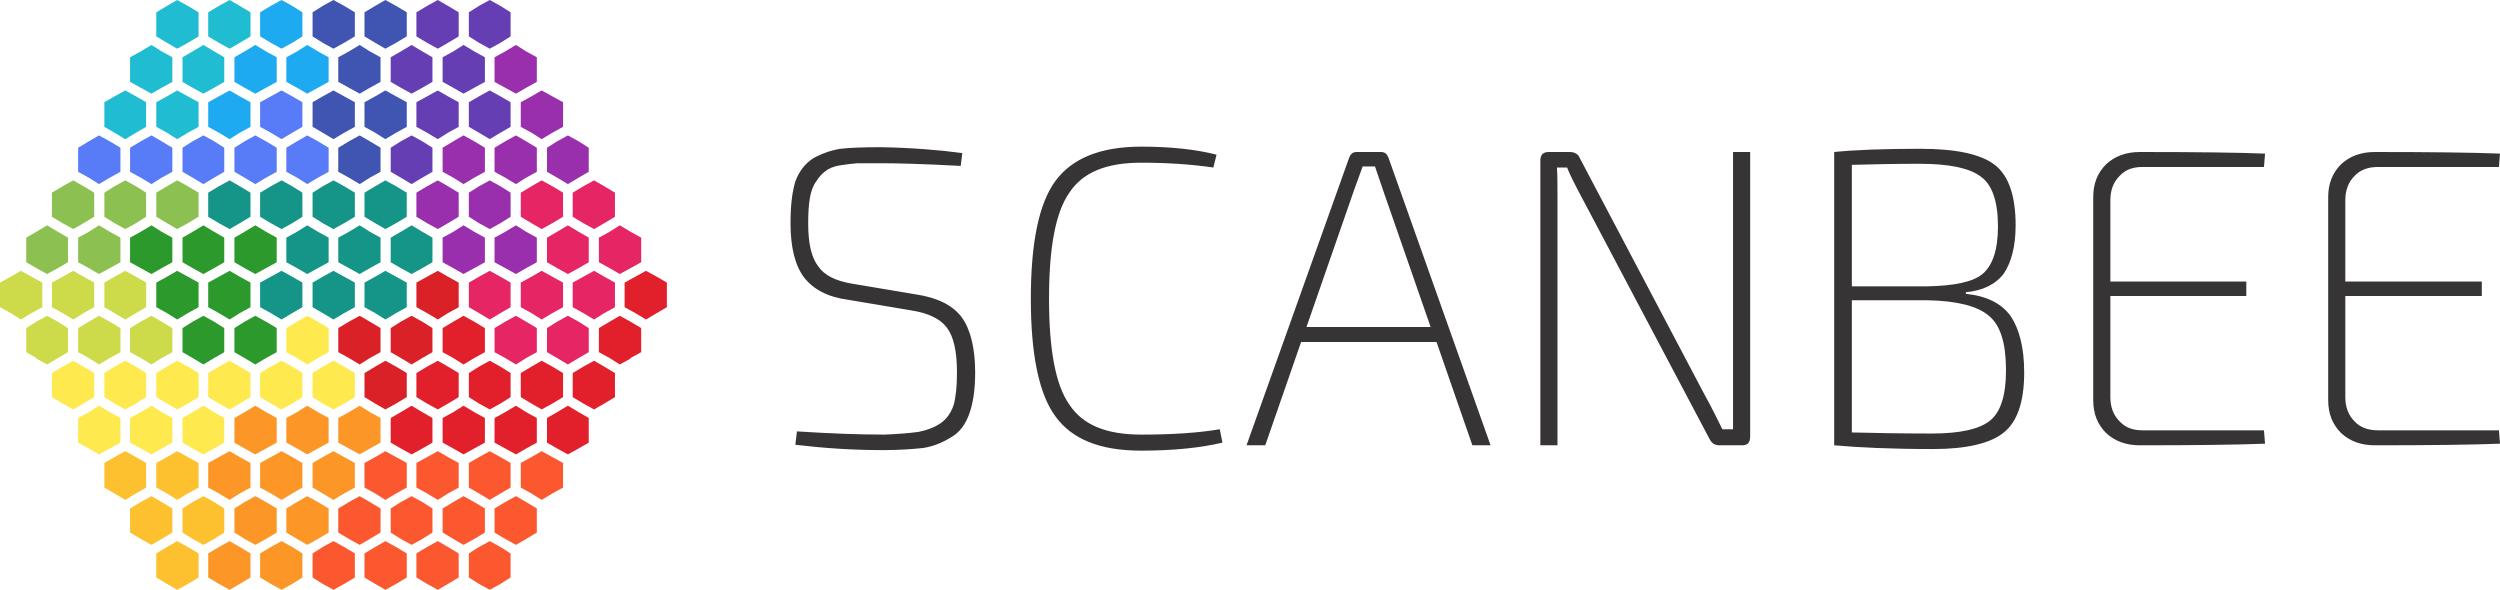 <?xml version="1.0" encoding="UTF-8"?>
<!DOCTYPE svg PUBLIC "-//W3C//DTD SVG 1.1//EN" "http://www.w3.org/Graphics/SVG/1.1/DTD/svg11.dtd">
<!-- Creator: CorelDRAW X7 -->
<svg xmlns="http://www.w3.org/2000/svg" xml:space="preserve" width="4.671in" height="1.102in" version="1.1" style="shape-rendering:geometricPrecision; text-rendering:geometricPrecision; image-rendering:optimizeQuality; fill-rule:evenodd; clip-rule:evenodd"
viewBox="0 0 4671 1102"
 xmlns:xlink="http://www.w3.org/1999/xlink">
 <defs>
  <style type="text/css">
   <![CDATA[
    .fil17 {fill:#373435}
    .fil6 {fill:#159588}
    .fil1 {fill:#1EAAF1}
    .fil3 {fill:#1FBCD2}
    .fil9 {fill:#2C992D}
    .fil0 {fill:#4054B2}
    .fil5 {fill:#587BF8}
    .fil2 {fill:#663EB4}
    .fil7 {fill:#8CC152}
    .fil4 {fill:#9A2FAE}
    .fil11 {fill:#CDDA49}
    .fil10 {fill:#DA2128}
    .fil12 {fill:#E2202C}
    .fil8 {fill:#E62565}
    .fil15 {fill:#FC5830}
    .fil14 {fill:#FC9727}
    .fil16 {fill:#FDC02F}
    .fil13 {fill:#FEE94E}
   ]]>
  </style>
 </defs>
 <g id="Layer_x0020_1">
  <g id="_291498715328">
   <polygon class="fil0" points="603,80 603,80 623,91 643,80 643,80 663,68 663,46 663,23 643,11 643,11 623,0 603,11 603,11 584,23 584,46 584,68 "/>
   <polygon class="fil0" points="720,91 740,80 740,80 760,68 760,46 760,23 740,11 740,11 720,0 701,11 701,11 681,23 681,46 681,68 701,80 701,80 "/>
   <polygon class="fil1" points="506,80 506,80 526,91 546,80 546,80 565,68 565,46 565,23 546,11 546,11 526,0 506,11 506,11 486,23 486,46 486,68 "/>
   <polygon class="fil2" points="818,91 837,80 837,80 857,68 857,46 857,23 837,11 837,11 818,0 798,11 798,11 778,23 778,46 778,68 798,80 798,80 "/>
   <polygon class="fil3" points="409,80 409,80 429,91 448,80 448,80 468,68 468,46 468,23 448,11 448,11 429,0 409,11 409,11 389,23 389,46 389,68 "/>
   <polygon class="fil2" points="915,91 935,80 935,80 954,68 954,46 954,23 935,11 935,11 915,0 895,11 895,11 876,23 876,46 876,68 895,80 895,80 "/>
   <polygon class="fil3" points="312,80 312,80 331,91 351,80 351,80 371,68 371,46 371,23 351,11 351,11 331,0 312,11 312,11 292,23 292,46 292,68 "/>
   <polygon class="fil0" points="672,175 691,164 691,164 711,153 711,130 711,107 691,96 691,96 672,84 652,96 652,96 632,107 632,130 632,153 652,164 652,164 "/>
   <polygon class="fil1" points="555,164 555,164 574,175 594,164 594,164 614,153 614,130 614,107 594,96 594,96 574,84 555,96 555,96 535,107 535,130 535,153 "/>
   <polygon class="fil2" points="769,175 789,164 789,164 808,153 808,130 808,107 789,96 789,96 769,84 749,96 749,96 730,107 730,130 730,153 749,164 749,164 "/>
   <polygon class="fil1" points="457,164 457,164 477,175 497,164 497,164 517,153 517,130 517,107 497,96 497,96 477,84 457,96 457,96 438,107 438,130 438,153 "/>
   <polygon class="fil2" points="866,175 886,164 886,164 906,153 906,130 906,107 886,96 886,96 866,84 847,96 847,96 827,107 827,130 827,153 847,164 847,164 "/>
   <polygon class="fil3" points="360,164 360,164 380,175 400,164 400,164 419,153 419,130 419,107 400,96 400,96 380,84 360,96 360,96 341,107 341,130 341,153 "/>
   <polygon class="fil4" points="964,175 983,164 983,164 1003,153 1003,130 1003,107 983,96 983,96 964,84 944,96 944,96 924,107 924,130 924,153 944,164 944,164 "/>
   <polygon class="fil3" points="263,164 263,164 283,175 302,164 302,164 322,153 322,130 322,107 302,96 302,96 283,84 263,96 263,96 243,107 243,130 243,153 "/>
   <polygon class="fil0" points="603,248 603,248 623,260 643,248 643,248 663,237 663,214 663,191 643,180 643,180 623,169 603,180 603,180 584,191 584,214 584,237 "/>
   <polygon class="fil0" points="720,260 740,248 740,248 760,237 760,214 760,191 740,180 740,180 720,169 701,180 701,180 681,191 681,214 681,237 701,248 701,248 "/>
   <polygon class="fil5" points="506,248 506,248 526,260 546,248 546,248 565,237 565,214 565,191 546,180 546,180 526,169 506,180 506,180 486,191 486,214 486,237 "/>
   <polygon class="fil2" points="818,260 837,248 837,248 857,237 857,214 857,191 837,180 837,180 818,169 798,180 798,180 778,191 778,214 778,237 798,248 798,248 "/>
   <polygon class="fil1" points="409,248 409,248 429,260 448,248 448,248 468,237 468,214 468,191 448,180 448,180 429,169 409,180 409,180 389,191 389,214 389,237 "/>
   <polygon class="fil2" points="915,260 935,248 935,248 954,237 954,214 954,191 935,180 935,180 915,169 895,180 895,180 876,191 876,214 876,237 895,248 895,248 "/>
   <polygon class="fil3" points="312,248 312,248 331,260 351,248 351,248 371,237 371,214 371,191 351,180 351,180 331,169 312,180 312,180 292,191 292,214 292,237 "/>
   <polygon class="fil4" points="1012,260 1032,248 1032,248 1052,237 1052,214 1052,191 1032,180 1032,180 1012,169 993,180 993,180 973,191 973,214 973,237 993,248 993,248 "/>
   <polygon class="fil3" points="214,248 214,248 234,260 254,248 254,248 273,237 273,214 273,191 254,180 254,180 234,169 214,180 214,180 195,191 195,214 195,237 "/>
   <polygon class="fil0" points="672,344 691,332 691,332 711,321 711,298 711,276 691,264 691,264 672,253 652,264 652,264 632,276 632,298 632,321 652,332 652,332 "/>
   <polygon class="fil5" points="555,332 555,332 574,344 594,332 594,332 614,321 614,298 614,276 594,264 594,264 574,253 555,264 555,264 535,276 535,298 535,321 "/>
   <polygon class="fil2" points="769,344 789,332 789,332 808,321 808,298 808,276 789,264 789,264 769,253 749,264 749,264 730,276 730,298 730,321 749,332 749,332 "/>
   <polygon class="fil5" points="457,332 457,332 477,344 497,332 497,332 517,321 517,298 517,276 497,264 497,264 477,253 457,264 457,264 438,276 438,298 438,321 "/>
   <polygon class="fil4" points="866,344 886,332 886,332 906,321 906,298 906,276 886,264 886,264 866,253 847,264 847,264 827,276 827,298 827,321 847,332 847,332 "/>
   <polygon class="fil5" points="360,332 360,332 380,344 400,332 400,332 419,321 419,298 419,276 400,264 400,264 380,253 360,264 360,264 341,276 341,298 341,321 "/>
   <polygon class="fil4" points="964,344 983,332 983,332 1003,321 1003,298 1003,276 983,264 983,264 964,253 944,264 944,264 924,276 924,298 924,321 944,332 944,332 "/>
   <polygon class="fil5" points="263,332 263,332 283,344 302,332 302,332 322,321 322,298 322,276 302,264 302,264 283,253 263,264 263,264 243,276 243,298 243,321 "/>
   <polygon class="fil4" points="1061,344 1081,332 1081,332 1100,321 1100,298 1100,276 1081,264 1081,264 1061,253 1041,264 1041,264 1022,276 1022,298 1022,321 1041,332 1041,332 "/>
   <polygon class="fil5" points="166,332 166,332 185,344 205,332 205,332 225,321 225,298 225,276 205,264 205,264 185,253 166,264 166,264 146,276 146,298 146,321 "/>
   <polygon class="fil6" points="603,417 603,417 623,428 643,417 643,417 663,405 663,383 663,360 643,348 643,348 623,337 603,348 603,348 584,360 584,383 584,405 "/>
   <polygon class="fil6" points="720,428 740,417 740,417 760,405 760,383 760,360 740,348 740,348 720,337 701,348 701,348 681,360 681,383 681,405 701,417 701,417 "/>
   <polygon class="fil6" points="506,417 506,417 526,428 546,417 546,417 565,405 565,383 565,360 546,348 546,348 526,337 506,348 506,348 486,360 486,383 486,405 "/>
   <polygon class="fil4" points="818,428 837,417 837,417 857,405 857,383 857,360 837,348 837,348 818,337 798,348 798,348 778,360 778,383 778,405 798,417 798,417 "/>
   <polygon class="fil6" points="409,417 409,417 429,428 448,417 448,417 468,405 468,383 468,360 448,348 448,348 429,337 409,348 409,348 389,360 389,383 389,405 "/>
   <polygon class="fil4" points="915,428 935,417 935,417 954,405 954,383 954,360 935,348 935,348 915,337 895,348 895,348 876,360 876,383 876,405 895,417 895,417 "/>
   <polygon class="fil7" points="312,417 312,417 331,428 351,417 351,417 371,405 371,383 371,360 351,348 351,348 331,337 312,348 312,348 292,360 292,383 292,405 "/>
   <polygon class="fil8" points="1012,428 1032,417 1032,417 1052,405 1052,383 1052,360 1032,348 1032,348 1012,337 993,348 993,348 973,360 973,383 973,405 993,417 993,417 "/>
   <polygon class="fil7" points="214,417 214,417 234,428 254,417 254,417 273,405 273,383 273,360 254,348 254,348 234,337 214,348 214,348 195,360 195,383 195,405 "/>
   <polygon class="fil8" points="1110,428 1129,417 1129,417 1149,405 1149,383 1149,360 1129,348 1129,348 1110,337 1090,348 1090,348 1070,360 1070,383 1070,405 1090,417 1090,417 "/>
   <polygon class="fil7" points="117,417 117,417 137,428 156,417 156,417 176,405 176,383 176,360 156,348 156,348 137,337 117,348 117,348 97,360 97,383 97,405 "/>
   <polygon class="fil6" points="672,512 691,501 691,501 711,490 711,467 711,444 691,433 691,433 672,421 652,433 652,433 632,444 632,467 632,490 652,501 652,501 "/>
   <polygon class="fil6" points="555,501 555,501 574,512 594,501 594,501 614,490 614,467 614,444 594,433 594,433 574,421 555,433 555,433 535,444 535,467 535,490 "/>
   <polygon class="fil6" points="769,512 789,501 789,501 808,490 808,467 808,444 789,433 789,433 769,421 749,433 749,433 730,444 730,467 730,490 749,501 749,501 "/>
   <polygon class="fil9" points="457,501 457,501 477,512 497,501 497,501 517,490 517,467 517,444 497,433 497,433 477,421 457,433 457,433 438,444 438,467 438,490 "/>
   <polygon class="fil4" points="866,512 886,501 886,501 906,490 906,467 906,444 886,433 886,433 866,421 847,433 847,433 827,444 827,467 827,490 847,501 847,501 "/>
   <polygon class="fil9" points="360,501 360,501 380,512 400,501 400,501 419,490 419,467 419,444 400,433 400,433 380,421 360,433 360,433 341,444 341,467 341,490 "/>
   <polygon class="fil4" points="964,512 983,501 983,501 1003,490 1003,467 1003,444 983,433 983,433 964,421 944,433 944,433 924,444 924,467 924,490 944,501 944,501 "/>
   <polygon class="fil9" points="263,501 263,501 283,512 302,501 302,501 322,490 322,467 322,444 302,433 302,433 283,421 263,433 263,433 243,444 243,467 243,490 "/>
   <polygon class="fil8" points="1061,512 1081,501 1081,501 1100,490 1100,467 1100,444 1081,433 1081,433 1061,421 1041,433 1041,433 1022,444 1022,467 1022,490 1041,501 1041,501 "/>
   <polygon class="fil7" points="166,501 166,501 185,512 205,501 205,501 225,490 225,467 225,444 205,433 205,433 185,421 166,433 166,433 146,444 146,467 146,490 "/>
   <polygon class="fil8" points="1158,512 1178,501 1178,501 1198,490 1198,467 1198,444 1178,433 1178,433 1158,421 1139,433 1139,433 1119,444 1119,467 1119,490 1139,501 1139,501 "/>
   <polygon class="fil7" points="68,501 68,501 88,512 108,501 108,501 127,490 127,467 127,444 108,433 108,433 88,421 68,433 68,433 49,444 49,467 49,490 "/>
   <polygon class="fil6" points="603,585 603,585 623,597 643,585 643,585 663,574 663,551 663,528 643,517 643,517 623,506 603,517 603,517 584,528 584,551 584,574 "/>
   <polygon class="fil6" points="720,597 740,585 740,585 760,574 760,551 760,528 740,517 740,517 720,506 701,517 701,517 681,528 681,551 681,574 701,585 701,585 "/>
   <polygon class="fil6" points="506,585 506,585 526,597 546,585 546,585 565,574 565,551 565,528 546,517 546,517 526,506 506,517 506,517 486,528 486,551 486,574 "/>
   <polygon class="fil10" points="818,597 837,585 837,585 857,574 857,551 857,528 837,517 837,517 818,506 798,517 798,517 778,528 778,551 778,574 798,585 798,585 "/>
   <polygon class="fil9" points="409,585 409,585 429,597 448,585 448,585 468,574 468,551 468,528 448,517 448,517 429,506 409,517 409,517 389,528 389,551 389,574 "/>
   <polygon class="fil8" points="915,597 935,585 935,585 954,574 954,551 954,528 935,517 935,517 915,506 895,517 895,517 876,528 876,551 876,574 895,585 895,585 "/>
   <polygon class="fil9" points="312,585 312,585 331,597 351,585 351,585 371,574 371,551 371,528 351,517 351,517 331,506 312,517 312,517 292,528 292,551 292,574 "/>
   <polygon class="fil8" points="1012,597 1032,585 1032,585 1052,574 1052,551 1052,528 1032,517 1032,517 1012,506 993,517 993,517 973,528 973,551 973,574 993,585 993,585 "/>
   <polygon class="fil11" points="214,585 214,585 234,597 254,585 254,585 273,574 273,551 273,528 254,517 254,517 234,506 214,517 214,517 195,528 195,551 195,574 "/>
   <polygon class="fil8" points="1110,597 1129,585 1129,585 1149,574 1149,551 1149,528 1129,517 1129,517 1110,506 1090,517 1090,517 1070,528 1070,551 1070,574 1090,585 1090,585 "/>
   <polygon class="fil12" points="1187,585 1187,585 1207,597 1227,585 1227,585 1246,574 1246,551 1246,528 1227,517 1227,517 1207,506 1187,517 1187,517 1167,528 1167,551 1167,574 "/>
   <polygon class="fil11" points="39,597 59,585 59,585 79,574 79,551 79,528 59,517 59,517 39,506 20,517 20,517 0,528 0,551 0,574 20,585 20,585 "/>
   <polygon class="fil11" points="117,585 117,585 137,597 156,585 156,585 176,574 176,551 176,528 156,517 156,517 137,506 117,517 117,517 97,528 97,551 97,574 "/>
   <polygon class="fil10" points="672,681 691,669 691,669 711,658 711,635 711,613 691,601 691,601 672,590 652,601 652,601 632,613 632,635 632,658 652,669 652,669 "/>
   <polygon class="fil13" points="555,669 555,669 574,681 594,669 594,669 614,658 614,635 614,613 594,601 594,601 574,590 555,601 555,601 535,613 535,635 535,658 "/>
   <polygon class="fil10" points="769,681 789,669 789,669 808,658 808,635 808,613 789,601 789,601 769,590 749,601 749,601 730,613 730,635 730,658 749,669 749,669 "/>
   <polygon class="fil9" points="457,669 457,669 477,681 497,669 497,669 517,658 517,635 517,613 497,601 497,601 477,590 457,601 457,601 438,613 438,635 438,658 "/>
   <polygon class="fil12" points="866,681 886,669 886,669 906,658 906,635 906,613 886,601 886,601 866,590 847,601 847,601 827,613 827,635 827,658 847,669 847,669 "/>
   <polygon class="fil9" points="360,669 360,669 380,681 400,669 400,669 419,658 419,635 419,613 400,601 400,601 380,590 360,601 360,601 341,613 341,635 341,658 "/>
   <polygon class="fil8" points="964,681 983,669 983,669 1003,658 1003,635 1003,613 983,601 983,601 964,590 944,601 944,601 924,613 924,635 924,658 944,669 944,669 "/>
   <polygon class="fil11" points="263,669 263,669 283,681 302,669 302,669 322,658 322,635 322,613 302,601 302,601 283,590 263,601 263,601 243,613 243,635 243,658 "/>
   <polygon class="fil8" points="1061,681 1081,669 1081,669 1100,658 1100,635 1100,613 1081,601 1081,601 1061,590 1041,601 1041,601 1022,613 1022,635 1022,658 1041,669 1041,669 "/>
   <polygon class="fil12" points="1139,669 1139,669 1158,681 1178,670 1178,669 1198,658 1198,635 1198,613 1178,601 1178,601 1158,590 1139,601 1139,601 1119,613 1119,635 1119,658 "/>
   <polygon class="fil11" points="88,681 108,669 108,669 127,658 127,635 127,613 108,601 108,601 88,590 68,601 68,601 49,613 49,635 49,658 68,669 68,670 "/>
   <polygon class="fil11" points="166,669 166,669 185,681 205,669 205,669 225,658 225,635 225,613 205,601 205,601 185,590 166,601 166,601 146,613 146,635 146,658 "/>
   <polygon class="fil13" points="603,754 603,754 623,765 643,754 643,754 663,742 663,720 663,697 643,685 643,685 623,674 603,685 603,685 584,697 584,720 584,742 "/>
   <polygon class="fil10" points="720,765 740,754 740,754 760,742 760,720 760,697 740,685 740,685 720,674 701,685 701,685 681,697 681,720 681,742 701,754 701,754 "/>
   <polygon class="fil13" points="506,754 506,754 526,765 546,754 546,754 565,742 565,720 565,697 546,685 546,685 526,674 506,685 506,685 486,697 486,720 486,742 "/>
   <polygon class="fil12" points="818,765 837,754 837,754 857,742 857,720 857,697 837,685 837,685 818,674 798,685 798,685 778,697 778,720 778,742 798,754 798,754 "/>
   <polygon class="fil13" points="409,754 409,754 429,765 448,754 448,754 468,742 468,720 468,697 448,685 448,685 429,674 409,685 409,685 389,697 389,720 389,742 "/>
   <polygon class="fil12" points="915,765 935,754 935,754 954,742 954,720 954,697 935,685 935,685 915,674 895,685 895,685 876,697 876,720 876,742 895,754 895,754 "/>
   <polygon class="fil13" points="312,754 312,754 331,765 351,754 351,754 371,742 371,720 371,697 351,685 351,685 331,674 312,685 312,685 292,697 292,720 292,742 "/>
   <polygon class="fil12" points="1012,765 1032,754 1032,754 1052,742 1052,720 1052,697 1032,685 1032,685 1012,674 993,685 993,685 973,697 973,720 973,742 993,754 993,754 "/>
   <polygon class="fil12" points="1090,754 1090,754 1110,765 1129,754 1129,754 1149,742 1149,720 1149,697 1129,685 1129,685 1110,674 1090,685 1090,685 1070,697 1070,720 1070,742 "/>
   <polygon class="fil13" points="137,765 156,754 156,754 176,742 176,720 176,697 156,685 156,685 137,674 117,685 117,685 97,697 97,720 97,742 117,754 117,754 "/>
   <polygon class="fil13" points="214,754 214,754 234,765 254,754 254,754 273,742 273,720 273,697 254,685 254,685 234,674 214,685 214,685 195,697 195,720 195,742 "/>
   <polygon class="fil14" points="672,849 691,838 691,838 711,827 711,804 711,781 691,770 691,770 672,758 652,770 652,770 632,781 632,804 632,827 652,838 652,838 "/>
   <polygon class="fil14" points="555,838 555,838 574,849 594,838 594,838 614,827 614,804 614,781 594,770 594,770 574,758 555,770 555,770 535,781 535,804 535,827 "/>
   <polygon class="fil12" points="769,849 789,838 789,838 808,827 808,804 808,781 789,770 789,770 769,758 749,770 749,770 730,781 730,804 730,827 749,838 749,838 "/>
   <polygon class="fil14" points="457,838 457,838 477,849 497,838 497,838 517,827 517,804 517,781 497,770 497,770 477,758 457,770 457,770 438,781 438,804 438,827 "/>
   <polygon class="fil12" points="866,849 886,838 886,838 906,827 906,804 906,781 886,770 886,770 866,758 847,770 847,770 827,781 827,804 827,827 847,838 847,838 "/>
   <polygon class="fil13" points="360,838 360,838 380,849 400,838 400,838 419,827 419,804 419,781 400,770 400,770 380,758 360,770 360,770 341,781 341,804 341,827 "/>
   <polygon class="fil12" points="964,849 983,838 983,838 1003,827 1003,804 1003,781 983,770 983,770 964,758 944,770 944,770 924,781 924,804 924,827 944,838 944,838 "/>
   <polygon class="fil12" points="1041,838 1041,838 1061,849 1081,838 1081,838 1100,827 1100,804 1100,781 1081,770 1081,770 1061,758 1041,770 1041,770 1022,781 1022,804 1022,827 "/>
   <polygon class="fil13" points="185,849 205,838 205,838 225,827 225,804 225,781 205,770 205,770 185,758 166,770 166,770 146,781 146,804 146,827 166,838 166,838 "/>
   <polygon class="fil13" points="263,838 263,838 283,849 302,838 302,838 322,827 322,804 322,781 302,770 302,770 283,758 263,770 263,770 243,781 243,804 243,827 "/>
   <polygon class="fil14" points="603,922 603,922 623,934 643,922 643,922 663,911 663,888 663,865 643,854 643,854 623,843 603,854 603,854 584,865 584,888 584,911 "/>
   <polygon class="fil15" points="720,934 740,922 740,922 760,911 760,888 760,865 740,854 740,854 720,843 701,854 701,854 681,865 681,888 681,911 701,922 701,922 "/>
   <polygon class="fil14" points="506,922 506,922 526,934 546,922 546,922 565,911 565,888 565,865 546,854 546,854 526,843 506,854 506,854 486,865 486,888 486,911 "/>
   <polygon class="fil15" points="818,934 837,922 837,922 857,911 857,888 857,865 837,854 837,854 818,843 798,854 798,854 778,865 778,888 778,911 798,922 798,922 "/>
   <polygon class="fil14" points="409,922 409,922 429,934 448,922 448,922 468,911 468,888 468,865 448,854 448,854 429,843 409,854 409,854 389,865 389,888 389,911 "/>
   <polygon class="fil15" points="915,934 935,922 935,922 954,911 954,888 954,865 935,854 935,854 915,843 895,854 895,854 876,865 876,888 876,911 895,922 895,922 "/>
   <polygon class="fil15" points="993,922 993,922 1012,934 1032,922 1032,922 1052,911 1052,888 1052,865 1032,854 1032,854 1012,843 993,854 993,854 973,865 973,888 973,911 "/>
   <polygon class="fil16" points="234,934 254,922 254,922 273,911 273,888 273,865 254,854 254,854 234,843 214,854 214,854 195,865 195,888 195,911 214,922 214,922 "/>
   <polygon class="fil16" points="312,922 312,922 331,934 351,922 351,922 371,911 371,888 371,865 351,854 351,854 331,843 312,854 312,854 292,865 292,888 292,911 "/>
   <polygon class="fil15" points="643,1022 643,1022 623,1011 603,1022 603,1022 584,1034 584,1057 584,1079 603,1091 603,1091 623,1102 643,1091 643,1091 663,1079 663,1057 663,1034 "/>
   <polygon class="fil15" points="672,1018 691,1007 691,1007 711,995 711,972 711,950 691,938 691,938 672,927 652,938 652,938 632,950 632,972 632,995 652,1007 652,1007 "/>
   <polygon class="fil15" points="740,1022 740,1022 720,1011 701,1022 701,1022 681,1034 681,1057 681,1079 701,1091 701,1091 720,1102 740,1091 740,1091 760,1079 760,1057 760,1034 "/>
   <polygon class="fil14" points="555,1007 555,1007 574,1018 594,1007 594,1007 614,995 614,972 614,950 594,938 594,938 574,927 555,938 555,938 535,950 535,972 535,995 "/>
   <polygon class="fil14" points="565,1079 565,1057 565,1034 546,1022 546,1022 526,1011 506,1022 506,1022 486,1034 486,1057 486,1079 506,1091 506,1091 526,1102 546,1091 546,1091 "/>
   <polygon class="fil15" points="769,1018 789,1007 789,1007 808,995 808,972 808,950 789,938 789,938 769,927 749,938 749,938 730,950 730,972 730,995 749,1007 749,1007 "/>
   <polygon class="fil15" points="837,1022 837,1022 818,1011 798,1022 798,1022 778,1034 778,1057 778,1079 798,1091 798,1091 818,1102 837,1091 837,1091 857,1079 857,1057 857,1034 "/>
   <polygon class="fil14" points="457,1007 457,1007 477,1018 497,1007 497,1007 517,995 517,972 517,950 497,938 497,938 477,927 457,938 457,938 438,950 438,972 438,995 "/>
   <polygon class="fil14" points="468,1079 468,1057 468,1034 448,1022 448,1022 429,1011 409,1022 409,1022 389,1034 389,1057 389,1079 409,1091 409,1091 429,1102 448,1091 448,1091 "/>
   <polygon class="fil15" points="866,1018 886,1007 886,1007 906,995 906,972 906,950 886,938 886,938 866,927 847,938 847,938 827,950 827,972 827,995 847,1007 847,1007 "/>
   <polygon class="fil15" points="944,1007 944,1007 964,1018 983,1007 983,1007 1003,995 1003,972 1003,950 983,938 983,938 964,927 944,938 944,938 924,950 924,972 924,995 "/>
   <polygon class="fil15" points="935,1022 935,1022 915,1011 895,1022 895,1022 876,1034 876,1057 876,1079 895,1091 895,1091 915,1102 935,1091 935,1091 954,1079 954,1057 954,1034 "/>
   <polygon class="fil16" points="283,1018 302,1007 302,1007 322,995 322,972 322,950 302,938 302,938 283,927 263,938 263,938 243,950 243,972 243,995 263,1007 263,1007 "/>
   <polygon class="fil16" points="360,1007 360,1007 380,1018 400,1007 400,1007 419,995 419,972 419,950 400,938 400,938 380,927 360,938 360,938 341,950 341,972 341,995 "/>
   <polygon class="fil16" points="371,1079 371,1057 371,1034 351,1022 351,1022 331,1011 312,1022 312,1022 292,1034 292,1057 292,1079 312,1091 312,1091 331,1102 351,1091 351,1091 "/>
  </g>
  <path class="fil17" d="M1703 580l-119 -20c-38,-5 -65,-20 -82,-42 -17,-23 -25,-57 -25,-101 0,-33 3,-58 9,-78 7,-19 18,-33 33,-43 16,-9 33,-15 51,-18 18,-2 43,-3 75,-3 57,1 108,5 153,11l-3 24c-73,-4 -123,-5 -149,-5 -19,0 -34,0 -44,0 -10,1 -21,2 -33,4 -12,2 -21,6 -27,11 -6,4 -12,11 -17,19 -6,8 -10,19 -12,32 -2,12 -3,28 -3,46 0,38 6,64 19,81 12,17 33,27 63,32l119 20c40,6 69,20 86,43 16,22 25,57 25,103 0,32 -4,58 -11,77 -7,20 -18,35 -34,44 -16,10 -33,17 -52,20 -19,2 -44,4 -75,4 -59,0 -114,-4 -164,-10l3 -25c62,4 117,6 163,6 27,-1 49,-3 64,-5 15,-3 29,-8 41,-16 12,-8 20,-20 25,-35 4,-15 6,-35 6,-60 0,-39 -6,-67 -19,-84 -12,-16 -34,-27 -66,-32zm576 222l5 25c-42,10 -93,15 -152,15 -76,0 -129,-21 -160,-64 -31,-42 -46,-116 -46,-220 0,-104 15,-178 46,-220 31,-42 84,-64 160,-64 55,0 102,5 141,15l-6 24c-41,-6 -86,-9 -135,-9 -65,0 -109,18 -134,56 -26,37 -38,103 -38,198 0,95 12,161 38,198 25,38 69,56 134,56 57,0 106,-3 147,-10zm405 -163l-253 0 -67 193 -35 0 192 -538c3,-7 7,-10 14,-10l45 0c7,0 11,3 14,10l191 538 -34 0 -67 -193zm-11 -28l-89 -256 -15 -44 -23 0 -16 44 -89 256 232 0zm597 -327l0 532c0,11 -5,16 -15,16l-43 0c-8,0 -14,-4 -18,-12l-237 -448c-15,-28 -25,-48 -29,-59l-19 0c1,14 1,33 1,60l0 459 -32 0 0 -532c0,-11 5,-16 16,-16l39 0c9,0 16,4 19,12l231 438c4,7 16,29 35,68l20 0c0,-8 0,-21 0,-38 0,-16 0,-29 0,-37l0 -443 32 0zm403 262l0 3c39,4 67,18 84,42 16,24 25,59 25,105 0,55 -13,92 -38,112 -24,20 -69,31 -132,31 -79,0 -141,-3 -185,-7l0 -548c39,-4 93,-6 161,-6 67,0 113,10 139,30 26,20 39,58 39,113 0,39 -8,69 -22,90 -15,20 -39,32 -71,35zm-213 -11l141 0c50,-1 85,-8 103,-23 19,-16 29,-45 29,-89 0,-47 -11,-78 -32,-93 -21,-16 -59,-24 -114,-24 -48,0 -90,1 -127,2l0 227zm0 26l0 247c41,1 91,2 149,2 53,0 89,-8 109,-24 20,-16 30,-47 30,-94 0,-50 -10,-84 -32,-102 -21,-18 -59,-28 -115,-29l-141 0zm770 243l2 25c-51,2 -129,3 -234,3 -26,0 -47,-8 -63,-23 -16,-16 -24,-36 -24,-61l0 -380c0,-25 8,-45 24,-61 16,-15 37,-23 63,-23 105,0 183,1 234,3l-2 25 -227 0c-18,0 -32,5 -43,17 -11,11 -17,26 -17,45l0 152 254 0 0 27 -254 0 0 189c0,19 6,34 17,45 11,12 25,17 43,17l227 0zm439 0l2 25c-51,2 -129,3 -234,3 -26,0 -47,-8 -63,-23 -16,-16 -24,-36 -24,-61l0 -380c0,-25 8,-45 24,-61 16,-15 37,-23 63,-23 105,0 183,1 234,3l-2 25 -226 0c-18,0 -33,5 -44,17 -11,11 -17,26 -17,45l0 152 255 0 0 27 -255 0 0 189c0,19 6,34 17,45 11,12 26,17 44,17l226 0z"/>
 </g>
</svg>
